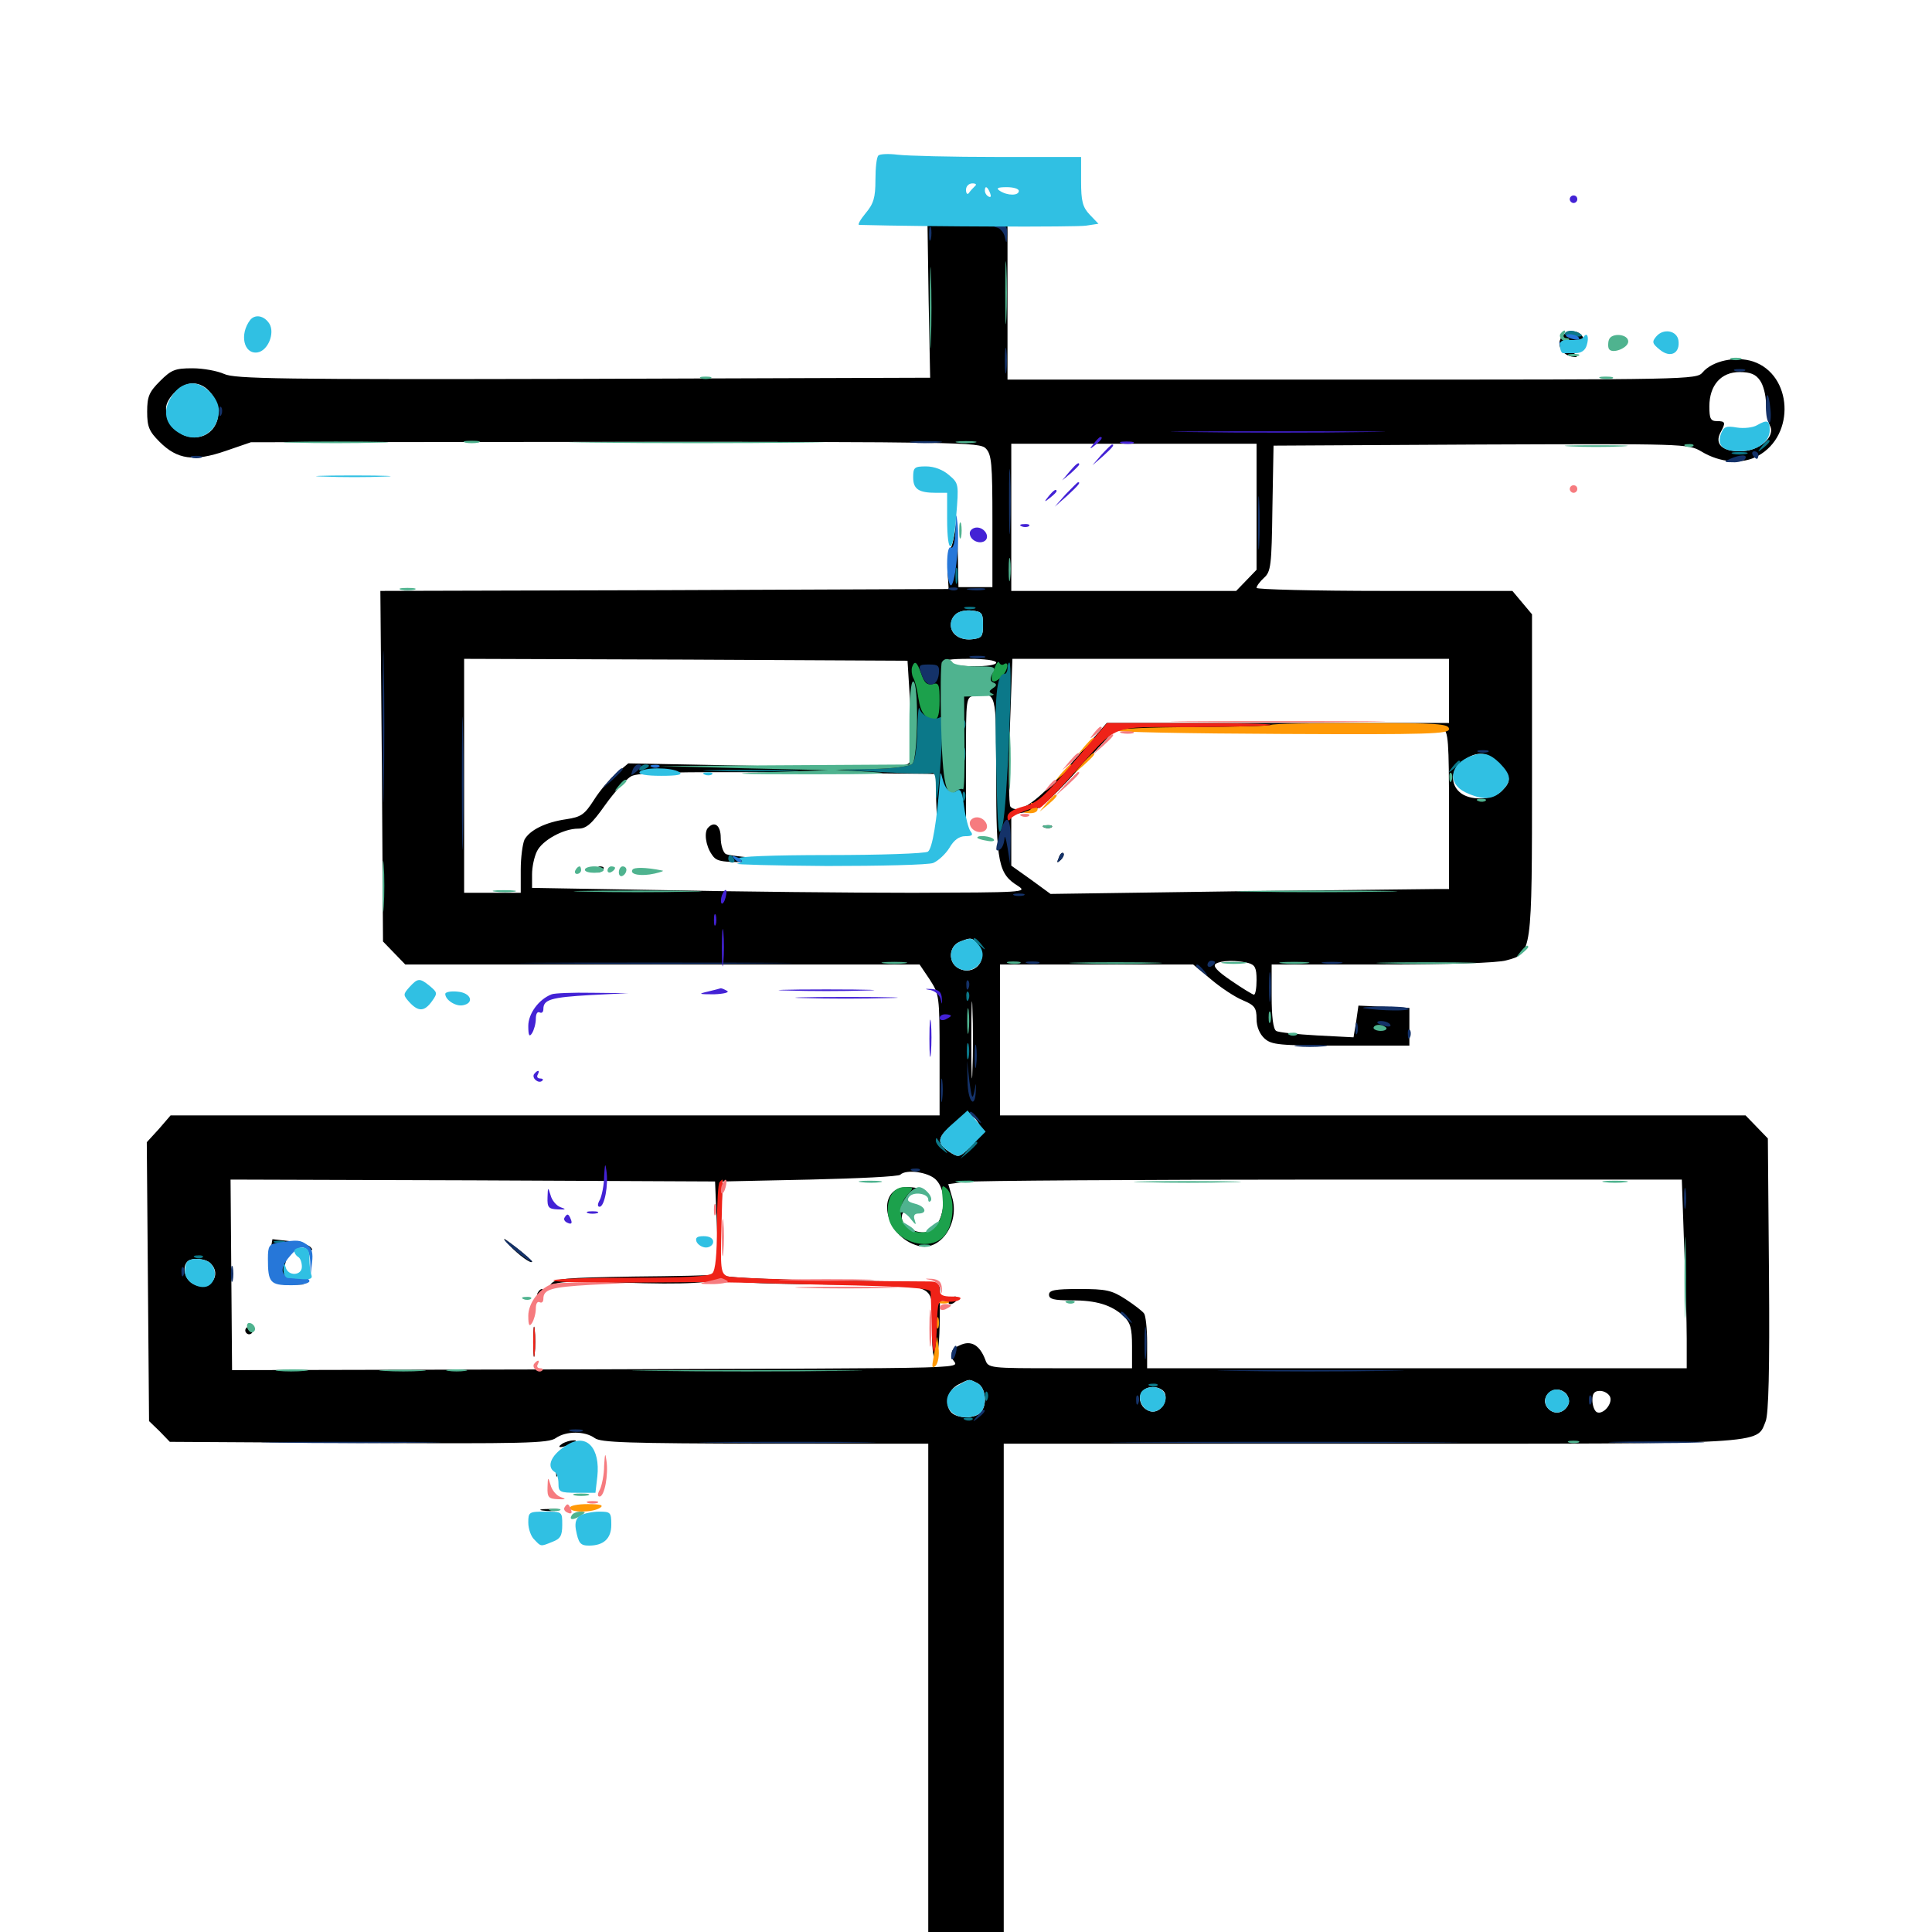 <svg xmlns="http://www.w3.org/2000/svg" viewBox="0 -1000 1000 1000">
	<path fill="#000000" d="M480.664 -844.141L481.445 -804.492L301.758 -803.906C145.117 -803.516 121.289 -803.906 116.016 -806.445C112.5 -808.008 105.273 -809.375 99.609 -809.375C90.625 -809.375 88.672 -808.594 82.812 -802.734C77.148 -797.07 76.172 -794.727 76.172 -786.914C76.172 -779.102 77.148 -776.758 82.617 -771.289C91.797 -762.109 100.391 -760.938 116.797 -766.602L129.883 -771.094L318.359 -771.289C495.312 -771.289 507.031 -771.094 510.156 -767.969C513.281 -764.844 513.672 -760.156 513.672 -730.273V-696.094H504.883H496.094L495.703 -717.188C495.508 -728.711 495.117 -733.789 494.727 -728.32C494.141 -723.047 492.969 -717.578 491.992 -716.211C490.82 -715.039 490.234 -709.57 490.43 -704.492L491.016 -695.117L343.945 -694.531L196.875 -694.141L197.656 -603.516L198.242 -512.695L203.906 -506.836L209.766 -500.781H342.969H475.977L481.25 -492.969C486.133 -485.352 486.328 -484.57 486.328 -453.906V-422.656H287.305H88.281L82.227 -415.625L75.977 -408.789L76.562 -336.523L77.148 -264.453L82.617 -259.18L87.891 -253.711L185.742 -253.125C270.703 -252.734 283.984 -252.93 287.695 -255.664C292.969 -259.375 302.734 -259.375 307.812 -255.664C310.938 -253.32 324.805 -252.93 396.094 -252.734H480.469V-122.852V7.031H500H519.531V-122.852V-252.734H709.18C917.188 -252.734 908.984 -252.344 913.867 -264.258C915.43 -267.969 916.016 -291.016 915.625 -340.039L915.039 -410.742L909.375 -416.602L903.516 -422.656H710.547H517.578V-461.719V-500.781H567.578H617.578L626.953 -492.969C632.031 -488.672 639.453 -483.789 643.359 -482.227C649.414 -479.688 650.391 -478.32 650.391 -472.656C650.391 -468.555 651.953 -464.844 654.492 -462.5C658.203 -459.18 661.914 -458.789 694.141 -458.789H729.492V-468.555V-478.32L716.406 -478.906L703.125 -479.492L701.953 -471.289L700.586 -463.086L681.641 -464.062C671.289 -464.648 661.719 -465.625 660.547 -466.406C658.984 -467.383 658.203 -473.828 658.203 -484.375V-500.781H715.43C748.828 -500.781 775.391 -501.562 779.688 -502.93C792.969 -506.445 792.969 -505.859 792.969 -599.219V-682.031L787.891 -688.086L782.812 -694.141H716.602C680.273 -694.141 650.391 -694.922 650.391 -695.703C650.391 -696.68 652.148 -699.023 654.297 -700.977C657.812 -704.102 658.203 -707.422 658.594 -736.914L659.18 -769.336L766.406 -769.922C871.289 -770.312 873.828 -770.312 880.469 -766.406C890.43 -760.352 901.953 -759.57 909.961 -764.062C929.492 -774.805 927.734 -806.055 907.422 -812.891C898.438 -815.82 886.328 -813.281 881.25 -807.227C878.125 -803.516 874.023 -803.516 699.805 -803.516H521.484V-843.555V-883.594H500.781H480.078ZM910.938 -803.125C912.695 -800.781 914.062 -795.312 914.062 -791.211C914.062 -787.109 915.039 -782.031 916.016 -779.883C919.336 -774.023 910.547 -766.406 900.781 -766.406C891.406 -766.406 887.5 -770.117 890.43 -775.977C893.359 -781.25 893.164 -782.031 888.672 -782.031C885.352 -782.031 884.766 -783.398 884.766 -789.648C884.766 -800.586 890.82 -807.422 900.391 -807.422C906.055 -807.422 908.789 -806.25 910.938 -803.125ZM109.18 -796.484C118.555 -784.57 109.18 -769.727 95.508 -774.609C90.625 -776.367 85.938 -783.203 85.938 -788.672C85.938 -793.945 93.945 -801.562 99.609 -801.562C103.32 -801.562 106.641 -799.805 109.18 -796.484ZM650.391 -737.695V-705.078L645.117 -699.609L639.844 -694.141H581.641H523.438V-732.227V-770.312H586.914H650.391ZM508.789 -676.562C508.789 -670.508 508.203 -669.727 503.32 -669.141C497.07 -668.359 492.188 -671.68 492.188 -676.367C492.188 -681.641 496.484 -684.57 502.93 -683.984C508.203 -683.398 508.789 -682.812 508.789 -676.562ZM471.289 -633.008C472.461 -614.453 472.266 -607.031 470.508 -605.078C468.555 -602.734 457.422 -602.539 396.68 -603.516L325.195 -604.883L318.945 -599.609C315.625 -596.875 310.352 -590.625 307.422 -585.938C302.539 -578.32 300.781 -577.148 293.164 -575.977C282.227 -574.414 274.219 -570.312 271.484 -565.43C270.508 -563.281 269.531 -556.25 269.531 -549.805V-537.891H254.883H240.234V-598.438V-658.984L355.078 -658.594L469.727 -658.008ZM515.625 -657.031C515.625 -654.492 494.141 -654.492 490.234 -657.031C488.281 -658.398 491.602 -658.984 501.562 -658.984C509.57 -658.984 515.625 -658.203 515.625 -657.031ZM750 -642.383V-625.781H661.328H572.852L554.492 -604.883C536.914 -584.961 527.344 -578.125 523.047 -582.422C522.07 -583.398 522.07 -600.977 522.656 -621.484L524.023 -658.984H637.109H750ZM515.625 -598.047C515.625 -553.125 516.797 -547.656 526.953 -541.406C532.031 -538.086 529.492 -538.086 472.656 -537.891C439.844 -537.891 382.031 -538.477 344.336 -539.258L275.391 -540.43V-547.461C275.391 -551.367 276.562 -556.641 277.93 -559.375C280.664 -565.039 291.602 -571.094 299.219 -571.094C303.516 -571.094 306.25 -573.438 313.281 -583.398C318.164 -590.234 324.219 -596.875 326.758 -598.242C330.664 -600.195 347.656 -600.586 408.008 -600.195L484.375 -599.414L484.57 -585.742C484.961 -573.828 485.156 -573.047 486.328 -579.883C487.109 -584.18 487.891 -586.523 488.086 -585.352C488.086 -583.984 491.016 -581.641 494.141 -579.883L500 -576.758V-608.008C500 -638.867 500 -639.258 504.492 -639.844C515.82 -641.602 515.625 -642.578 515.625 -598.047ZM746.875 -622.656C749.609 -621.68 750 -616.016 750 -580.664V-539.844H743.75C740.234 -539.844 693.75 -539.258 640.43 -538.672L543.75 -537.305L533.594 -544.727L523.438 -551.953V-565.234V-578.32L531.055 -579.688C537.695 -580.664 541.406 -583.594 557.812 -601.367L576.758 -621.875L657.031 -622.461C701.172 -622.656 738.867 -623.047 740.625 -623.438C742.383 -623.633 745.117 -623.242 746.875 -622.656ZM775.977 -604.688C782.227 -598.047 782.422 -595.703 777.344 -590.625C772.461 -585.742 760.547 -585.352 755.469 -590.039C750.977 -593.945 750.977 -600.781 755.469 -604.688C763.281 -611.523 769.336 -611.523 775.977 -604.688ZM506.641 -510.352C511.719 -502.93 504.102 -494.531 496.094 -498.828C490.625 -501.758 491.016 -510.156 496.68 -512.5C502.93 -515.039 503.32 -514.844 506.641 -510.352ZM646.094 -501.562C649.609 -500.586 650.391 -499.023 650.391 -492.773C650.391 -488.477 649.805 -485.156 649.023 -485.156C648.438 -485.156 642.969 -488.477 637.305 -492.383C630.078 -497.266 627.539 -500 629.297 -501.172C632.227 -502.93 639.844 -503.125 646.094 -501.562ZM503.32 -445.703C503.125 -436.719 502.734 -443.945 502.734 -461.719C502.734 -479.492 503.125 -486.719 503.32 -477.93C503.711 -468.945 503.711 -454.492 503.32 -445.703ZM507.812 -414.844C507.812 -413.086 505.273 -409.18 501.953 -406.055C496.484 -400.781 496.094 -400.781 491.211 -403.906C484.57 -408.398 484.961 -411.523 493.75 -418.359C500.391 -423.828 501.172 -424.023 504.492 -421.289C506.25 -419.531 507.812 -416.602 507.812 -414.844ZM484.375 -389.453C491.992 -381.836 487.695 -362.109 478.32 -362.109C472.266 -362.109 466.797 -365.82 466.797 -369.727C466.797 -372.461 467.773 -373.242 470.508 -372.461C472.461 -371.875 474.805 -372.461 475.391 -373.633C476.367 -375 474.805 -375.781 471.68 -375.781C467.188 -375.781 466.797 -376.172 468.945 -379.883C470.312 -382.617 472.266 -383.594 474.805 -383.008C476.758 -382.422 478.125 -382.812 477.344 -383.789C476.758 -384.766 473.242 -385.547 469.727 -385.547C452.539 -385.547 457.617 -359.57 475.586 -355.078C486.914 -352.344 496.875 -366.992 492.773 -380.469L490.82 -387.109L499.609 -388.281C504.297 -388.867 589.844 -389.453 689.453 -389.453H870.508L871.68 -355.859C872.461 -337.305 873.047 -315.234 873.047 -307.031V-291.797H733.398H593.75V-305.078C593.75 -312.305 592.969 -319.141 592.188 -320.117C591.406 -321.289 587.109 -324.609 582.617 -327.539C575.391 -332.227 572.461 -332.812 558.594 -332.812C546.094 -332.812 542.969 -332.227 542.969 -329.883C542.969 -327.539 545.508 -326.953 554.492 -326.953C567.578 -326.953 575.195 -324.609 581.641 -318.75C585.156 -315.234 585.938 -312.5 585.938 -303.125V-291.797H548.828C511.914 -291.797 511.523 -291.797 509.961 -296.289C507.031 -303.906 502.539 -306.445 496.875 -303.711C492.773 -301.953 491.992 -300.586 492.969 -296.875C494.336 -291.211 519.336 -291.992 295.898 -291.211L120.117 -290.82L119.727 -340.234L119.336 -389.453L244.727 -389.062L370.117 -388.477L371.094 -365.039L371.875 -341.602L373.047 -365.039L374.023 -388.477L419.336 -389.453C444.141 -390.039 465.234 -391.016 466.016 -391.992C468.945 -394.922 480.469 -393.359 484.375 -389.453ZM108.984 -346.094C115.234 -339.844 108.398 -331.445 100.195 -335.352C95.898 -337.305 93.945 -344.141 97.07 -347.07C99.219 -349.219 106.445 -348.633 108.984 -346.094ZM506.055 -283.984C510.352 -281.641 511.133 -272.461 507.422 -268.75C504.102 -265.43 495.117 -265.82 492.188 -269.141C488.672 -273.438 490.625 -280.664 496.094 -283.398C501.953 -286.328 501.367 -286.328 506.055 -283.984ZM602.93 -278.906C604.492 -274.609 600.977 -269.336 596.68 -269.336C594.727 -269.336 592.383 -270.703 591.211 -272.461C588.281 -277.148 591.016 -282.031 596.68 -282.031C599.609 -282.031 602.148 -280.664 602.93 -278.906ZM811.914 -273.438C810.156 -268.75 804.883 -267.383 801.562 -270.703C795.898 -276.367 804.297 -284.375 810.352 -278.906C811.719 -277.539 812.5 -275 811.914 -273.438ZM833.398 -276.953C834.766 -273.242 829.492 -267.383 826.367 -269.141C825.195 -269.922 824.219 -272.656 824.219 -275.391C824.219 -278.711 825.195 -280.078 828.125 -280.078C830.273 -280.078 832.617 -278.711 833.398 -276.953ZM366.602 -571.68C364.258 -569.531 365.234 -562.305 368.359 -557.812C371.094 -553.711 372.461 -553.516 398.047 -553.906L424.805 -554.297L401.367 -555.273C388.477 -555.859 376.758 -557.227 375.586 -558.008C374.219 -558.984 373.047 -562.695 373.047 -566.406C373.047 -572.656 369.922 -575.195 366.602 -571.68ZM308.594 -549.414C308.594 -550.586 309.57 -551.562 310.547 -551.562C311.719 -551.562 312.5 -551.172 312.5 -550.781C312.5 -550.195 311.719 -549.219 310.547 -548.633C309.57 -548.047 308.594 -548.438 308.594 -549.414ZM540.625 -571.68C539.062 -572.266 539.648 -572.852 541.797 -572.852C543.945 -573.047 545.117 -572.461 544.336 -571.875C543.75 -571.289 541.992 -571.094 540.625 -571.68ZM548.047 -556.055C546.875 -553.32 547.07 -553.125 549.023 -554.883C550.391 -556.25 550.977 -557.812 550.391 -558.398C549.805 -558.984 548.633 -558.008 548.047 -556.055ZM263.672 -355.469C268.164 -350.586 275.391 -345.312 275.391 -347.07C275.391 -347.461 271.68 -350.781 267.188 -354.297C259.766 -359.961 259.375 -360.156 263.672 -355.469ZM139.648 -350.781C137.891 -339.453 140.82 -334.766 150 -334.961L157.227 -335.156L151.758 -337.305C147.07 -339.258 146.484 -340.43 147.266 -344.531C148.047 -347.266 148.828 -350.391 149.023 -351.758C150 -355.859 151.562 -356.445 157.422 -354.297C161.719 -352.539 162.5 -352.539 160.742 -354.492C159.57 -355.664 154.688 -357.227 149.805 -357.617L141.016 -358.594ZM327.93 -339.258C292.383 -338.672 287.109 -338.281 284.961 -335.156C282.422 -332.227 282.617 -332.031 285.742 -334.57C288.477 -336.719 295.508 -337.109 321.875 -336.133C354.883 -334.961 371.094 -335.938 371.094 -338.867C371.094 -339.844 370.508 -340.43 369.727 -340.234C368.75 -339.844 350 -339.453 327.93 -339.258ZM374.609 -338.477C376.562 -336.328 387.695 -335.547 428.516 -335.156C488.086 -334.57 482.422 -337.109 482.422 -310.352C482.422 -290.625 485.938 -293.164 486.328 -313.281C486.523 -321.289 486.523 -329.883 486.523 -332.227C486.328 -336.523 486.133 -336.523 433.203 -337.109C403.906 -337.5 378.125 -338.672 375.977 -339.453C372.656 -341.016 372.461 -340.82 374.609 -338.477ZM278.32 -330.859C277.734 -329.883 278.125 -328.906 279.102 -328.906C280.273 -328.906 281.25 -329.883 281.25 -330.859C281.25 -332.031 280.859 -332.812 280.469 -332.812C279.883 -332.812 278.906 -332.031 278.32 -330.859ZM491.211 -326.953C490.625 -325.977 490.82 -325 491.992 -325C492.969 -325 494.531 -325.977 495.117 -326.953C495.703 -328.125 495.508 -328.906 494.336 -328.906C493.359 -328.906 491.797 -328.125 491.211 -326.953ZM275.977 -305.469C275.977 -298.438 276.367 -295.703 276.758 -299.219C277.148 -302.539 277.148 -308.398 276.758 -311.914C276.367 -315.234 275.977 -312.5 275.977 -305.469ZM126.953 -311.328C126.953 -310.352 127.93 -309.375 128.906 -309.375C130.078 -309.375 130.859 -310.352 130.859 -311.328C130.859 -312.5 130.078 -313.281 128.906 -313.281C127.93 -313.281 126.953 -312.5 126.953 -311.328ZM808.594 -825.977C805.273 -822.07 808.008 -816.602 813.477 -815.43C816.797 -814.844 816.992 -815.039 813.867 -818.164C809.961 -821.875 809.57 -823.828 813.086 -821.68C817.969 -818.75 820.508 -819.336 819.922 -823.633C819.141 -828.906 812.109 -830.273 808.594 -825.977ZM211.523 -488.086C210.938 -486.328 210.938 -484.375 211.719 -483.789C212.305 -483.008 212.891 -483.984 212.891 -485.742C212.891 -487.305 214.453 -489.258 216.406 -489.648C219.531 -490.43 219.531 -490.625 216.211 -490.82C214.258 -490.82 212.305 -489.648 211.523 -488.086ZM221.875 -486.523C222.461 -484.57 223.633 -483.594 224.219 -484.18C224.805 -484.766 224.219 -486.328 222.852 -487.695C220.898 -489.453 220.703 -489.258 221.875 -486.523ZM291.016 -252.734C287.5 -250.391 290.625 -250.391 295.898 -252.734C298.438 -253.906 298.828 -254.492 296.875 -254.492C295.312 -254.492 292.578 -253.711 291.016 -252.734ZM287.695 -241.016C287.695 -236.133 288.086 -234.18 288.477 -236.719C288.867 -239.062 288.867 -242.969 288.477 -245.508C288.086 -247.852 287.695 -245.898 287.695 -241.016ZM280.859 -218.164C278.32 -218.555 279.883 -218.945 284.18 -218.945C288.477 -219.141 290.43 -218.75 288.672 -218.164C286.719 -217.773 283.203 -217.773 280.859 -218.164ZM489.453 20.703C487.109 25.391 487.109 26.562 489.258 26.562C492.383 26.562 491.016 33.203 487.109 36.523C485.547 37.695 484.375 40.039 484.375 41.406C484.375 45.312 489.648 44.727 491.016 40.82C492.188 37.891 492.578 37.891 494.727 41.016C496.484 43.555 499.414 44.336 504.883 43.75C514.258 42.969 513.477 39.648 503.906 39.453C495.898 39.258 493.75 33.984 499.023 27.539C501.758 24.219 502.148 24.219 501.172 26.953C500.586 28.906 500.977 30.469 501.953 30.469C503.125 30.469 503.906 29.102 503.906 27.539C503.906 25.781 505.664 24.609 508.789 24.609C516.016 24.609 514.648 20.703 507.422 20.508C503.906 20.312 500.391 20.312 499.609 20.508C498.633 20.508 498.047 19.922 498.047 18.945C498.047 17.969 496.68 16.797 495.117 16.211C493.359 15.43 491.406 17.188 489.453 20.703ZM417.773 24.805C410.547 32.031 417.969 46.094 428.711 46.094C433.789 46.094 441.406 37.695 441.406 32.227C441.406 22.07 425.586 16.992 417.773 24.805ZM429.688 28.32C429.688 30.273 428.32 33.008 426.758 34.375C424.219 36.328 423.828 36.133 423.828 32.031C423.828 29.297 424.414 26.562 425.195 25.977C427.539 23.438 429.688 24.609 429.688 28.32ZM498.047 34.375C498.047 36.914 505.859 36.914 509.766 34.375C511.914 33.008 510.742 32.422 505.469 32.422C501.367 32.422 498.047 33.203 498.047 34.375Z"/>
	<path fill="#ff9906" d="M657.812 -624.805C658.398 -625.391 679.297 -625.781 704.492 -625.781C744.336 -625.781 750 -625.391 750 -622.656C750 -620.117 740.43 -619.727 663.086 -620.117C615.234 -620.312 576.562 -621.094 577.148 -621.875C577.734 -622.852 595.898 -623.633 617.578 -623.633C639.258 -623.828 657.422 -624.219 657.812 -624.805ZM561.328 -613.672L557.617 -609.18L562.109 -612.891C564.453 -615.039 566.406 -616.992 566.406 -617.383C566.406 -618.945 564.844 -617.773 561.328 -613.672ZM560.352 -604.883L555.664 -599.414L561.133 -604.102C566.016 -608.594 567.383 -610.156 565.82 -610.156C565.43 -610.156 563.086 -607.812 560.352 -604.883ZM549.609 -600L545.898 -595.508L550.391 -599.219C554.492 -602.734 555.664 -604.297 554.102 -604.297C553.711 -604.297 551.758 -602.344 549.609 -600ZM541.797 -584.375L538.086 -579.883L542.578 -583.594C546.68 -587.109 547.852 -588.672 546.289 -588.672C545.898 -588.672 543.945 -586.719 541.797 -584.375ZM533.984 -583.203C534.57 -582.031 533.594 -580.664 531.836 -580.273C529.102 -579.492 529.297 -579.297 532.812 -579.102C537.305 -578.906 538.672 -581.641 534.766 -583.984C533.594 -584.766 533.203 -584.57 533.984 -583.203ZM485.938 -325.586C484.57 -326.172 485.547 -326.562 488.281 -326.562C491.016 -326.562 491.992 -326.172 490.82 -325.586C489.453 -325.195 487.109 -325.195 485.938 -325.586ZM484.766 -315.234C484.766 -312.5 485.156 -311.523 485.742 -312.891C486.133 -314.062 486.133 -316.406 485.742 -317.773C485.156 -318.945 484.766 -317.969 484.766 -315.234ZM484.766 -307.227C484.57 -305.469 483.789 -300.977 483.203 -297.461C482.227 -292.383 482.422 -291.406 484.18 -292.969C485.547 -294.336 486.328 -298.438 485.742 -302.734C485.352 -307.031 484.961 -308.984 484.766 -307.227ZM294.922 -219.531C294.922 -216.992 306.641 -216.992 310.547 -219.531C312.695 -220.898 310.938 -221.484 304.297 -221.484C299.023 -221.484 294.922 -220.703 294.922 -219.531Z"/>
	<path fill="#ef2218" d="M555.469 -605.273C540.625 -587.695 536.914 -584.375 529.883 -582.617C524.219 -581.055 521.484 -579.297 521.484 -577.148C521.484 -575.195 522.07 -574.805 523.047 -576.172C524.609 -578.516 536.328 -583.008 537.695 -581.641C538.281 -581.055 545.508 -588.281 553.906 -597.656C579.883 -626.562 572.461 -623.438 617.578 -623.633C639.258 -623.828 657.422 -624.219 657.812 -624.805C658.398 -625.391 639.453 -625.781 616.016 -625.781H573.047ZM372.461 -388.086C371.68 -387.5 371.094 -377.148 371.094 -365.039C371.094 -350.781 370.312 -342.578 368.75 -341.016C366.992 -339.258 355.078 -338.672 326.953 -338.672C305.078 -338.672 286.914 -338.086 286.523 -337.305C285.938 -336.328 304.102 -335.938 326.758 -336.133C377.734 -336.523 366.406 -336.523 428.711 -334.961C468.75 -334.18 481.445 -333.203 481.641 -331.445C481.836 -330.078 482.031 -322.07 482.227 -313.867C482.422 -295.898 484.375 -295.898 484.961 -314.062C485.352 -326.367 485.547 -327.148 489.648 -326.367C491.992 -325.977 495.117 -326.367 496.484 -327.148C498.047 -328.32 496.875 -328.906 492.773 -328.906C487.695 -328.906 486.328 -329.688 486.328 -332.812C486.328 -335.742 484.961 -336.719 481.055 -336.719C428.125 -336.914 379.102 -338.281 376.367 -339.453C373.047 -341.016 372.852 -343.359 373.438 -365.234C373.828 -378.516 374.023 -389.453 374.023 -389.453C373.828 -389.453 373.047 -388.867 372.461 -388.086ZM275.977 -305.469C275.977 -298.438 276.367 -295.703 276.758 -299.219C277.148 -302.539 277.148 -308.398 276.758 -311.914C276.367 -315.234 275.977 -312.5 275.977 -305.469Z"/>
	<path fill="#1ca14c" d="M514.258 -653.125C511.914 -646.875 513.867 -645.312 518.75 -650C521.68 -653.125 522.461 -658.008 519.727 -656.25C518.75 -655.469 517.578 -656.055 517.188 -657.031C516.797 -658.203 515.625 -656.445 514.258 -653.125ZM472.07 -654.688C471.68 -653.32 471.875 -650.781 472.656 -649.219C473.633 -647.656 474.805 -642.773 475.391 -638.477C476.562 -630.859 479.102 -627.734 483.984 -627.734C485.547 -627.734 486.328 -630.859 486.328 -637.305C486.328 -645.703 485.938 -646.875 482.617 -645.898C479.883 -645.312 478.516 -646.484 476.953 -650.977C474.609 -657.617 473.438 -658.398 472.07 -654.688ZM487.891 -379.688C488.867 -369.336 484.375 -362.109 476.758 -362.109C466.797 -362.109 462.695 -373.828 469.727 -381.641C473.242 -385.352 473.047 -385.547 467.969 -385.547C461.719 -385.547 458.203 -378.32 459.961 -369.531C462.891 -356.641 482.812 -351.172 489.648 -361.523C493.945 -367.773 494.141 -380.469 490.234 -384.57C487.5 -387.109 487.305 -386.523 487.891 -379.688ZM422.656 22.07C423.242 22.656 421.484 25.195 418.75 27.539C414.062 32.031 413.867 32.422 416.992 38.281C418.75 41.602 420.898 43.75 421.875 43.164C422.852 42.578 424.023 42.969 424.805 44.141C425.391 45.117 427.539 46.094 429.492 46.094C433.398 46.094 440.039 39.648 438.086 37.695C437.5 36.914 437.891 36.328 439.062 36.328C442.773 36.328 441.797 28.711 437.695 25.391C434.57 22.461 419.922 19.531 422.656 22.07ZM430.078 29.492C430.664 32.031 430.469 33.789 429.492 33.398C428.711 32.812 427.734 33.594 427.148 34.766C426.562 36.719 425.586 36.719 423.828 35.156C422.07 33.398 422.07 31.836 423.633 28.711C426.562 23.242 429.102 23.438 430.078 29.492Z"/>
	<path fill="#143269" d="M480.859 -878.711C480.859 -875.586 481.25 -874.414 481.836 -876.367C482.227 -878.125 482.227 -880.859 481.836 -882.227C481.25 -883.398 480.859 -882.031 480.859 -878.711ZM516.016 -882.227C517.773 -881.836 519.727 -879.492 520.117 -877.148C520.898 -873.633 521.094 -873.828 521.289 -878.32C521.484 -882.617 520.703 -883.594 517.188 -883.398C514.062 -883.203 513.672 -882.812 516.016 -882.227ZM520.117 -813.281C520.117 -807.422 520.508 -804.883 520.898 -808.008C521.289 -810.938 521.289 -815.625 520.898 -818.75C520.508 -821.68 520.117 -819.141 520.117 -813.281ZM898.047 -808.008C896.68 -808.594 897.656 -808.984 900.391 -808.984C903.125 -808.984 904.102 -808.594 902.93 -808.008C901.562 -807.617 899.219 -807.617 898.047 -808.008ZM914.062 -789.062C914.062 -785.352 914.648 -781.836 915.625 -781.25C916.406 -780.859 916.797 -783.789 916.406 -788.086C915.43 -797.461 914.062 -798.047 914.062 -789.062ZM113.477 -786.719C113.477 -784.57 114.062 -783.984 114.648 -785.547C115.234 -786.914 115.039 -788.672 114.453 -789.258C113.867 -790.039 113.281 -788.867 113.477 -786.719ZM472.07 -770.898C468.75 -771.289 472.07 -771.68 479.492 -771.68C487.109 -771.68 489.844 -771.289 485.742 -770.898C481.836 -770.508 475.586 -770.508 472.07 -770.898ZM522.266 -740.039C522.266 -725 522.656 -719.141 522.852 -726.953C523.242 -734.766 523.242 -747.07 522.852 -754.297C522.461 -761.523 522.266 -755.078 522.266 -740.039ZM907.227 -764.453C907.812 -763.477 908.789 -762.5 909.375 -762.5C909.766 -762.5 910.156 -763.477 910.156 -764.453C910.156 -765.625 909.18 -766.406 908.008 -766.406C907.031 -766.406 906.641 -765.625 907.227 -764.453ZM99.219 -763.086C97.852 -763.672 98.828 -764.062 101.562 -764.062C104.297 -764.062 105.273 -763.672 104.102 -763.086C102.734 -762.695 100.391 -762.695 99.219 -763.086ZM895.508 -762.5C891.992 -760.938 892.188 -760.742 896.875 -760.742C899.805 -760.547 902.734 -761.523 903.32 -762.5C904.688 -764.844 900.977 -764.844 895.508 -762.5ZM651.172 -729.297C651.172 -716.992 651.367 -711.914 651.758 -718.164C652.148 -724.219 652.148 -734.375 651.758 -740.625C651.367 -746.68 651.172 -741.602 651.172 -729.297ZM491.797 -694.727C490.234 -695.312 490.82 -695.898 492.969 -695.898C495.117 -696.094 496.289 -695.508 495.508 -694.922C494.922 -694.336 493.164 -694.141 491.797 -694.727ZM501.562 -694.727C499.023 -695.117 500.586 -695.508 504.883 -695.508C509.18 -695.703 511.133 -695.312 509.375 -694.727C507.422 -694.336 503.906 -694.336 501.562 -694.727ZM198.047 -623.828C198.047 -588.867 198.438 -574.609 198.633 -592.188C199.023 -609.57 199.023 -638.086 198.633 -655.664C198.438 -673.047 198.047 -658.789 198.047 -623.828ZM502.539 -659.57C500.586 -660.156 502.148 -660.547 505.859 -660.547C509.57 -660.547 511.133 -660.156 509.375 -659.57C507.422 -659.18 504.297 -659.18 502.539 -659.57ZM477.148 -650.586C479.492 -643.75 485.156 -644.141 485.938 -651.172C486.328 -655.469 485.742 -656.055 480.859 -656.055C475.391 -656.055 475.195 -655.664 477.148 -650.586ZM239.062 -594.531C239.062 -563.867 239.453 -551.367 239.648 -566.797C240.039 -582.031 240.039 -607.031 239.648 -622.461C239.453 -637.695 239.062 -625.195 239.062 -594.531ZM765.234 -610.742C763.867 -611.328 764.844 -611.719 767.578 -611.719C770.312 -611.719 771.289 -611.328 770.117 -610.742C768.75 -610.352 766.406 -610.352 765.234 -610.742ZM327.344 -601.172C326.367 -598.438 326.562 -598.242 329.102 -600.391C332.422 -603.125 332.812 -604.297 330.273 -604.297C329.297 -604.297 327.93 -602.93 327.344 -601.172ZM316.211 -597.07L311.523 -591.602L316.992 -596.289C319.922 -599.023 322.266 -601.367 322.266 -601.758C322.266 -603.32 320.703 -601.953 316.211 -597.07ZM517.773 -569.336C515.039 -560.156 515.039 -558.789 517.578 -560.352C518.75 -560.938 519.727 -563.477 519.922 -565.82C519.922 -568.164 520.703 -566.211 521.484 -561.328L522.852 -552.539L523.047 -563.672C523.438 -576.953 520.898 -579.688 517.773 -569.336ZM548.047 -556.055C546.875 -553.32 547.07 -553.125 549.023 -554.883C550.391 -556.25 550.977 -557.812 550.391 -558.398C549.805 -558.984 548.633 -558.008 548.047 -556.055ZM525 -536.523C523.633 -537.109 524.609 -537.5 527.344 -537.5C530.078 -537.5 531.055 -537.109 529.883 -536.523C528.516 -536.133 526.172 -536.133 525 -536.523ZM281.836 -501.367C249.805 -501.562 275.586 -501.758 338.867 -501.758C402.344 -501.758 428.516 -501.562 397.07 -501.367C365.82 -500.977 313.867 -500.977 281.836 -501.367ZM531.836 -501.367C529.883 -501.953 531.055 -502.344 534.18 -502.344C537.5 -502.344 538.867 -501.953 537.695 -501.367C536.328 -500.977 533.594 -500.977 531.836 -501.367ZM625 -500.586C625 -501.758 625.977 -502.734 626.953 -502.734C628.125 -502.734 628.906 -502.344 628.906 -501.953C628.906 -501.367 628.125 -500.391 626.953 -499.805C625.977 -499.219 625 -499.609 625 -500.586ZM685.156 -501.367C682.617 -501.758 684.57 -502.148 689.453 -502.148C694.336 -502.148 696.289 -501.758 693.945 -501.367C691.406 -500.977 687.5 -500.977 685.156 -501.367ZM619.141 -500C619.141 -499.609 620.703 -498.047 622.656 -496.68C625.586 -494.141 625.781 -494.336 623.242 -497.461C620.703 -500.586 619.141 -501.562 619.141 -500ZM656.836 -489.062C656.836 -482.031 657.227 -479.297 657.617 -482.812C658.008 -486.133 658.008 -491.992 657.617 -495.508C657.227 -498.828 656.836 -496.094 656.836 -489.062ZM500.195 -489.844C500.195 -487.695 500.781 -487.109 501.367 -488.672C501.953 -490.039 501.758 -491.797 501.172 -492.383C500.586 -493.164 500 -491.992 500.195 -489.844ZM706.055 -478.125C703.906 -478.516 708.008 -478.906 715.234 -479.102C722.461 -479.102 728.711 -478.711 729.102 -477.93C730.078 -476.562 715.039 -476.758 706.055 -478.125ZM701.562 -467.578C701.562 -464.844 701.953 -463.867 702.539 -465.234C702.93 -466.406 702.93 -468.75 702.539 -470.117C701.953 -471.289 701.562 -470.312 701.562 -467.578ZM712.891 -470.703C712.891 -472.266 718.555 -471.484 719.531 -469.727C720.312 -468.75 718.945 -468.359 716.797 -468.945C714.648 -469.531 712.891 -470.312 712.891 -470.703ZM728.711 -464.453C728.711 -462.305 729.297 -461.719 729.883 -463.281C730.469 -464.648 730.273 -466.406 729.688 -466.992C729.102 -467.773 728.516 -466.602 728.711 -464.453ZM504.492 -452.93C504.492 -447.656 504.883 -445.508 505.273 -448.633C505.664 -451.562 505.664 -455.859 505.273 -458.398C504.883 -460.742 504.492 -458.398 504.492 -452.93ZM671.289 -458.398C667.969 -458.789 671.289 -459.18 678.711 -459.18C686.328 -459.18 689.062 -458.789 684.961 -458.398C681.055 -458.008 674.805 -458.008 671.289 -458.398ZM500.781 -440.234C500.977 -429.688 504.688 -425.586 505.078 -435.352C505.273 -440.039 505.273 -440.039 504.297 -434.961C503.32 -430.469 502.93 -431.641 501.758 -440.234L500.586 -450.977ZM486.914 -435.352C486.914 -430.078 487.305 -427.93 487.695 -431.055C488.086 -433.984 488.086 -438.281 487.695 -440.82C487.305 -443.164 486.914 -440.82 486.914 -435.352ZM501.953 -423.828C501.953 -423.438 503.516 -421.875 505.469 -420.508C508.398 -417.969 508.594 -418.164 506.055 -421.289C503.516 -424.414 501.953 -425.391 501.953 -423.828ZM472.266 -393.945C470.703 -394.531 471.289 -395.117 473.438 -395.117C475.586 -395.312 476.758 -394.727 475.977 -394.141C475.391 -393.555 473.633 -393.359 472.266 -393.945ZM871.68 -379.688C871.68 -374.805 872.07 -372.852 872.461 -375.391C872.852 -377.734 872.852 -381.641 872.461 -384.18C872.07 -386.523 871.68 -384.57 871.68 -379.688ZM261.523 -357.617C264.453 -353.906 275.391 -345.703 275.391 -347.07C275.391 -347.461 271.68 -350.781 267.188 -354.297C262.5 -358.008 259.961 -359.375 261.523 -357.617ZM119.531 -340.625C119.531 -336.914 119.922 -335.352 120.508 -337.305C120.898 -339.062 120.898 -342.188 120.508 -344.141C119.922 -345.898 119.531 -344.336 119.531 -340.625ZM93.945 -341.406C93.945 -339.258 94.531 -338.672 95.117 -340.234C95.703 -341.602 95.508 -343.359 94.922 -343.945C94.336 -344.727 93.75 -343.555 93.945 -341.406ZM580.078 -320.312C580.078 -319.922 581.641 -318.359 583.594 -316.992C586.523 -314.453 586.719 -314.648 584.18 -317.773C581.641 -320.898 580.078 -321.875 580.078 -320.312ZM592.383 -304.492C592.383 -297.07 592.773 -294.141 593.164 -298.242C593.555 -302.148 593.555 -308.398 593.164 -311.914C592.773 -315.234 592.383 -312.109 592.383 -304.492ZM492.773 -300.586C492.188 -298.828 492.188 -297.07 492.578 -296.484C493.164 -295.898 494.141 -297.266 494.727 -299.609C495.898 -304.102 494.531 -304.883 492.773 -300.586ZM639.062 -290.43C617.969 -290.625 635.742 -290.82 678.711 -290.82C721.68 -290.82 739.062 -290.625 717.188 -290.43C695.312 -290.039 660.156 -290.039 639.062 -290.43ZM588.086 -275C588.086 -272.852 588.672 -272.266 589.258 -273.828C589.844 -275.195 589.648 -276.953 589.062 -277.539C588.477 -278.32 587.891 -277.148 588.086 -275ZM822.461 -275C822.461 -272.852 823.047 -272.266 823.633 -273.828C824.219 -275.195 824.023 -276.953 823.438 -277.539C822.852 -278.32 822.266 -277.148 822.461 -275ZM505.664 -266.992C503.125 -263.867 503.32 -263.672 506.445 -266.211C509.57 -268.75 510.547 -270.312 508.984 -270.312C508.594 -270.312 507.031 -268.75 505.664 -266.992ZM295.508 -259.18C293.555 -259.766 294.727 -260.156 297.852 -260.156C301.172 -260.156 302.539 -259.766 301.367 -259.18C300 -258.789 297.266 -258.789 295.508 -259.18ZM144.141 -253.32C123.438 -253.516 140.234 -253.711 181.641 -253.711C223.047 -253.711 239.844 -253.516 219.336 -253.32C198.633 -252.93 164.648 -252.93 144.141 -253.32ZM370.703 -253.32C350 -253.516 366.406 -253.711 407.227 -253.711C448.047 -253.711 465.039 -253.516 444.922 -253.32C424.805 -252.93 391.406 -252.93 370.703 -253.32ZM592.383 -253.32C551.758 -253.516 584.57 -253.711 665.039 -253.711C745.703 -253.711 778.906 -253.516 738.867 -253.32C699.023 -252.93 633.008 -252.93 592.383 -253.32ZM837.5 -253.32C826.367 -253.516 835.352 -253.906 857.422 -253.906C879.492 -253.906 888.477 -253.516 877.539 -253.32C866.406 -252.93 848.438 -252.93 837.5 -253.32ZM491.406 23.633C490.82 25.195 491.211 26.562 492.188 26.562C493.359 26.562 494.141 25.195 494.141 23.633C494.141 22.07 493.75 20.703 493.359 20.703C492.969 20.703 492.188 22.07 491.406 23.633ZM491.211 38.281C490.625 39.453 491.406 39.648 492.969 39.062C496.484 37.695 497.07 36.328 494.336 36.328C493.164 36.328 491.797 37.109 491.211 38.281Z"/>
	<path fill="#f67b7f" d="M812.5 -746.875C812.5 -745.898 813.477 -744.922 814.453 -744.922C815.625 -744.922 816.406 -745.898 816.406 -746.875C816.406 -748.047 815.625 -748.828 814.453 -748.828C813.477 -748.828 812.5 -748.047 812.5 -746.875ZM616.797 -626.367C591.797 -626.562 611.719 -626.758 661.133 -626.758C710.547 -626.758 731.055 -626.562 706.641 -626.367C682.227 -625.977 641.797 -625.977 616.797 -626.367ZM566.211 -620.508C563.672 -617.383 563.867 -617.188 566.992 -619.727C570.117 -622.266 571.094 -623.828 569.531 -623.828C569.141 -623.828 567.578 -622.266 566.211 -620.508ZM580.664 -620.508C578.711 -621.094 579.883 -621.484 583.008 -621.484C586.328 -621.484 587.695 -621.094 586.523 -620.508C585.156 -620.117 582.422 -620.117 580.664 -620.508ZM570.117 -614.648L565.43 -609.18L570.898 -613.867C575.781 -618.359 577.148 -619.922 575.586 -619.922C575.195 -619.922 572.852 -617.578 570.117 -614.648ZM553.516 -605.859L549.805 -601.367L554.297 -605.078C556.641 -607.227 558.594 -609.18 558.594 -609.57C558.594 -611.133 557.031 -609.961 553.516 -605.859ZM551.562 -594.141L545.898 -587.695L552.344 -593.359C558.203 -598.828 559.57 -600.391 558.008 -600.391C557.617 -600.391 554.883 -597.461 551.562 -594.141ZM542.773 -593.164C540.234 -590.039 540.43 -589.844 543.555 -592.383C545.312 -593.75 546.875 -595.312 546.875 -595.703C546.875 -597.266 545.312 -596.289 542.773 -593.164ZM528.906 -577.539C527.344 -578.125 527.93 -578.711 530.078 -578.711C532.227 -578.906 533.398 -578.32 532.617 -577.734C532.031 -577.148 530.273 -576.953 528.906 -577.539ZM501.953 -574.023C501.953 -570.508 506.641 -568.164 509.57 -569.922C512.695 -571.875 509.766 -576.953 505.664 -576.953C503.711 -576.953 501.953 -575.586 501.953 -574.023ZM373.633 -386.523C373.047 -384.766 373.047 -383.008 373.438 -382.422C374.023 -381.836 375 -383.203 375.586 -385.547C376.758 -390.039 375.391 -390.82 373.633 -386.523ZM369.531 -373.828C369.531 -371.094 369.922 -370.117 370.508 -371.484C370.898 -372.656 370.898 -375 370.508 -376.367C369.922 -377.539 369.531 -376.562 369.531 -373.828ZM373.633 -359.18C373.633 -350.586 374.023 -347.266 374.414 -351.953C374.805 -356.445 374.805 -363.477 374.414 -367.578C374.023 -371.484 373.633 -367.773 373.633 -359.18ZM366.211 -336.719C369.531 -337.5 372.461 -338.281 373.047 -338.477C373.633 -338.477 375 -337.891 376.367 -337.109C377.734 -336.328 374.609 -335.547 369.531 -335.352C361.719 -335.352 361.133 -335.547 366.211 -336.719ZM407.812 -337.305C396.68 -337.5 405.664 -337.891 427.734 -337.891C449.805 -337.891 458.789 -337.5 447.852 -337.305C436.719 -336.914 418.75 -336.914 407.812 -337.305ZM481.836 -337.5C484.18 -336.914 486.523 -334.766 486.914 -332.617C487.695 -329.688 487.695 -329.883 487.5 -333.203C487.305 -336.523 485.938 -337.695 482.422 -338.086C478.32 -338.281 478.32 -338.086 481.836 -337.5ZM285.547 -335.352C278.906 -332.812 273.438 -325.391 273.438 -318.945C273.438 -313.867 274.023 -313.086 275.391 -315.234C276.367 -316.797 277.344 -320.117 277.344 -322.656C277.344 -325.195 278.125 -326.562 279.297 -325.977C280.469 -325.391 281.25 -326.172 281.25 -327.734C281.25 -332.617 285.156 -333.789 305.664 -334.961L325.195 -335.938L306.641 -336.133C296.484 -336.328 286.914 -335.938 285.547 -335.352ZM416.406 -333.398C404.883 -333.594 414.844 -333.984 438.477 -333.984C462.109 -333.984 471.484 -333.594 459.375 -333.398C447.266 -333.008 427.93 -333.008 416.406 -333.398ZM481.055 -312.305C481.055 -303.711 481.445 -300.391 481.836 -305.078C482.227 -309.57 482.227 -316.602 481.836 -320.703C481.445 -324.609 481.055 -320.898 481.055 -312.305ZM486.328 -323.047C486.328 -324.219 487.695 -325 489.258 -325C490.82 -325 492.188 -324.609 492.188 -324.219C492.188 -323.828 490.82 -323.047 489.258 -322.266C487.695 -321.68 486.328 -322.07 486.328 -323.047ZM276.367 -293.945C275.195 -291.797 278.906 -288.867 280.664 -290.625C281.445 -291.211 280.859 -291.797 279.492 -291.797C278.125 -291.797 277.734 -292.773 278.32 -293.75C278.906 -294.922 279.102 -295.703 278.516 -295.703C277.93 -295.703 277.148 -294.922 276.367 -293.945ZM312.695 -241.406C312.695 -236.719 311.523 -231.25 310.547 -229.102C309.18 -226.758 309.18 -225.391 310.352 -225.391C312.891 -225.391 315.039 -236.719 313.867 -244.141C313.281 -248.438 313.086 -247.656 312.695 -241.406ZM283.398 -230.273C283.203 -225 283.984 -224.219 288.672 -224.023C292.969 -223.828 293.359 -224.023 290.039 -225.195C287.891 -225.977 285.547 -228.906 284.961 -231.445C283.594 -235.742 283.594 -235.742 283.398 -230.273ZM304.297 -222.07C302.93 -222.656 303.906 -223.047 306.641 -223.047C309.375 -223.047 310.352 -222.656 309.18 -222.07C307.812 -221.68 305.469 -221.68 304.297 -222.07ZM292.188 -219.727C291.602 -218.75 292.383 -217.578 293.945 -216.992C295.703 -216.211 296.289 -216.797 295.508 -218.75C294.336 -221.875 293.555 -222.07 292.188 -219.727Z"/>
	<path fill="#0b7889" d="M809.961 -827.539C809.375 -826.562 811.523 -825.977 814.844 -825.781C818.75 -825.586 819.727 -826.172 817.969 -827.148C814.844 -829.297 811.133 -829.297 809.961 -827.539ZM911.914 -768.945C909.375 -765.82 909.57 -765.625 912.695 -768.164C915.82 -770.703 916.797 -772.266 915.234 -772.266C914.844 -772.266 913.281 -770.703 911.914 -768.945ZM897.07 -765.039C895.117 -765.625 896.68 -766.016 900.391 -766.016C904.102 -766.016 905.664 -765.625 903.906 -765.039C901.953 -764.648 898.828 -764.648 897.07 -765.039ZM494.531 -701.953C494.531 -698.242 494.922 -696.68 495.508 -698.633C495.898 -700.391 495.898 -703.516 495.508 -705.469C494.922 -707.227 494.531 -705.664 494.531 -701.953ZM499.609 -684.961C498.242 -685.547 499.219 -685.938 501.953 -685.938C504.688 -685.938 505.664 -685.547 504.492 -684.961C503.125 -684.57 500.781 -684.57 499.609 -684.961ZM521.484 -654.102C521.484 -652.539 520.703 -651.172 519.922 -651.172C515.82 -651.172 514.648 -639.648 515.625 -603.32C516.406 -568.359 516.797 -565.234 518.945 -573.047C521.289 -581.836 524.414 -657.031 522.461 -657.031C521.875 -657.031 521.484 -655.664 521.484 -654.102ZM474.805 -621.875C474.609 -613.281 473.633 -606.055 472.266 -604.688C470.898 -603.32 462.695 -602.148 451.367 -601.953L432.617 -601.758L456.055 -600.391C468.945 -599.609 480.664 -599.414 482.031 -599.805C483.594 -600.586 484.375 -598.438 484.375 -593.359C484.375 -579.688 485.742 -587.5 487.109 -608.984C488.086 -624.023 487.891 -629.688 486.523 -628.711C483.203 -626.758 476.953 -629.492 475.977 -633.203C475.391 -634.961 475 -629.883 474.805 -621.875ZM498.242 -624.609C498.242 -622.461 498.828 -621.875 499.414 -623.438C500 -624.805 499.805 -626.562 499.219 -627.148C498.633 -627.93 498.047 -626.758 498.242 -624.609ZM498.438 -609.18C498.438 -606.055 498.828 -604.883 499.414 -606.836C499.805 -608.594 499.805 -611.328 499.414 -612.695C498.828 -613.867 498.438 -612.5 498.438 -609.18ZM751.758 -602.93C749.219 -599.805 749.414 -599.609 752.539 -602.148C755.664 -604.688 756.641 -606.25 755.078 -606.25C754.688 -606.25 753.125 -604.688 751.758 -602.93ZM331.055 -602.344C330.469 -601.172 331.25 -600.977 332.812 -601.562C336.328 -602.93 336.914 -604.297 334.18 -604.297C333.008 -604.297 331.641 -603.516 331.055 -602.344ZM368.75 -600.977C357.617 -601.172 366.602 -601.562 388.672 -601.562C410.742 -601.562 419.727 -601.172 408.789 -600.977C397.656 -600.586 379.688 -600.586 368.75 -600.977ZM498.242 -587.5C498.242 -585.352 498.828 -584.766 499.414 -586.328C500 -587.695 499.805 -589.453 499.219 -590.039C498.633 -590.82 498.047 -589.648 498.242 -587.5ZM376.953 -555.469C376.953 -554.492 377.93 -553.516 379.102 -553.516C380.078 -553.516 380.469 -554.492 379.883 -555.469C379.297 -556.641 378.32 -557.422 377.734 -557.422C377.344 -557.422 376.953 -556.641 376.953 -555.469ZM503.906 -513.672C503.906 -513.281 505.469 -511.719 507.422 -510.352C510.352 -507.812 510.547 -508.008 508.008 -511.133C505.469 -514.258 503.906 -515.234 503.906 -513.672ZM500.195 -483.984C500.195 -481.836 500.781 -481.25 501.367 -482.812C501.953 -484.18 501.758 -485.938 501.172 -486.523C500.586 -487.305 500 -486.133 500.195 -483.984ZM500.391 -455.859C500.391 -452.148 500.781 -450.586 501.367 -452.539C501.758 -454.297 501.758 -457.422 501.367 -459.375C500.781 -461.133 500.391 -459.57 500.391 -455.859ZM484.375 -409.57C484.375 -408.398 485.938 -406.25 487.891 -404.883C491.016 -402.344 491.016 -402.344 488.281 -406.055C486.719 -408.203 485.156 -410.352 484.961 -410.742C484.57 -411.133 484.375 -410.742 484.375 -409.57ZM500.781 -404.688L497.07 -400.195L501.562 -403.906C503.906 -406.055 505.859 -408.008 505.859 -408.398C505.859 -409.961 504.297 -408.789 500.781 -404.688ZM142.188 -356.836C140.82 -357.422 141.797 -357.812 144.531 -357.812C147.266 -357.812 148.242 -357.422 147.07 -356.836C145.703 -356.445 143.359 -356.445 142.188 -356.836ZM101.172 -349.023C99.609 -349.609 100.195 -350.195 102.344 -350.195C104.492 -350.391 105.664 -349.805 104.883 -349.219C104.297 -348.633 102.539 -348.438 101.172 -349.023ZM595.312 -282.617C593.75 -283.203 594.336 -283.789 596.484 -283.789C598.633 -283.984 599.805 -283.398 599.023 -282.812C598.438 -282.227 596.68 -282.031 595.312 -282.617ZM509.961 -276.953C509.961 -274.805 510.547 -274.219 511.133 -275.781C511.719 -277.148 511.523 -278.906 510.938 -279.492C510.352 -280.273 509.766 -279.102 509.961 -276.953ZM499.609 -265.039C498.047 -265.625 498.633 -266.211 500.781 -266.211C502.93 -266.406 504.102 -265.82 503.32 -265.234C502.734 -264.648 500.977 -264.453 499.609 -265.039Z"/>
	<path fill="#4fb38f" d="M481.25 -840.625C481.25 -821.875 481.641 -814.062 481.836 -823.633C482.227 -833.008 482.227 -848.242 481.836 -857.812C481.641 -867.188 481.25 -859.375 481.25 -840.625ZM520.312 -848.438C520.312 -833.984 520.508 -827.93 520.898 -835.352C521.289 -842.578 521.289 -854.297 520.898 -861.719C520.508 -868.945 520.312 -862.891 520.312 -848.438ZM807.617 -827.148C806.445 -825 810.156 -822.07 811.914 -823.828C812.695 -824.414 812.109 -825 810.742 -825C809.375 -825 808.984 -825.977 809.57 -826.953C810.156 -828.125 810.352 -828.906 809.766 -828.906C809.18 -828.906 808.398 -828.125 807.617 -827.148ZM832.812 -824.219C832.227 -822.656 832.227 -820.312 832.812 -819.336C834.57 -816.602 842.773 -819.922 842.773 -823.242C842.773 -827.148 834.18 -827.93 832.812 -824.219ZM812.109 -815.82C810.742 -816.406 811.719 -816.797 814.453 -816.797C817.188 -816.797 818.164 -816.406 816.992 -815.82C815.625 -815.43 813.281 -815.43 812.109 -815.82ZM896.094 -813.867C894.727 -814.453 895.703 -814.844 898.438 -814.844C901.172 -814.844 902.148 -814.453 900.977 -813.867C899.609 -813.477 897.266 -813.477 896.094 -813.867ZM362.891 -804.102C361.523 -804.688 362.5 -805.078 365.234 -805.078C367.969 -805.078 368.945 -804.688 367.773 -804.102C366.406 -803.711 364.062 -803.711 362.891 -804.102ZM828.711 -804.102C826.758 -804.688 827.93 -805.078 831.055 -805.078C834.375 -805.078 835.742 -804.688 834.57 -804.102C833.203 -803.711 830.469 -803.711 828.711 -804.102ZM151.953 -770.898C139.844 -771.094 149.609 -771.484 173.828 -771.484C198.047 -771.484 207.812 -771.094 195.898 -770.898C183.789 -770.508 163.867 -770.508 151.953 -770.898ZM240.82 -770.898C238.867 -771.484 240.43 -771.875 244.141 -771.875C247.852 -771.875 249.414 -771.484 247.656 -770.898C245.703 -770.508 242.578 -770.508 240.82 -770.898ZM307.227 -770.898C277.344 -771.094 301.367 -771.289 360.352 -771.289C419.531 -771.289 443.945 -771.094 414.648 -770.898C385.547 -770.508 337.109 -770.508 307.227 -770.898ZM495.703 -770.898C493.164 -771.289 495.117 -771.68 500 -771.68C504.883 -771.68 506.836 -771.289 504.492 -770.898C501.953 -770.508 498.047 -770.508 495.703 -770.898ZM813.086 -768.945C805.664 -769.336 811.719 -769.531 826.172 -769.531C840.625 -769.531 846.68 -769.336 839.453 -768.945C832.031 -768.555 820.312 -768.555 813.086 -768.945ZM872.656 -768.945C871.094 -769.531 871.68 -770.117 873.828 -770.117C875.977 -770.312 877.148 -769.727 876.367 -769.141C875.781 -768.555 874.023 -768.359 872.656 -768.945ZM496.484 -725.391C496.484 -721.68 496.875 -720.117 497.461 -722.07C497.852 -723.828 497.852 -726.953 497.461 -728.906C496.875 -730.664 496.484 -729.102 496.484 -725.391ZM522.07 -704.883C522.07 -699.609 522.461 -697.461 522.852 -700.586C523.242 -703.516 523.242 -707.812 522.852 -710.352C522.461 -712.695 522.07 -710.352 522.07 -704.883ZM207.617 -694.727C205.664 -695.312 207.227 -695.703 210.938 -695.703C214.648 -695.703 216.211 -695.312 214.453 -694.727C212.5 -694.336 209.375 -694.336 207.617 -694.727ZM487.5 -657.227C486.914 -656.25 486.719 -641.797 487.109 -625C487.891 -594.141 489.648 -586.133 495.117 -590.625C496.289 -591.602 497.852 -591.992 498.438 -591.406C499.023 -590.82 499.414 -601.367 499.219 -614.844L499.023 -639.453L507.812 -639.648C512.695 -639.648 515.43 -640.234 513.867 -640.82C511.719 -641.797 511.719 -642.188 513.867 -643.75C516.016 -645.117 516.016 -645.898 514.258 -646.68C512.5 -647.266 512.305 -648.633 513.672 -651.367C515.625 -654.883 515.039 -655.078 505.078 -655.078C499.219 -655.078 493.75 -656.055 493.164 -657.031C491.602 -659.375 488.867 -659.57 487.5 -657.227ZM470.703 -625.781V-604.297L405.859 -603.906L340.82 -603.516L384.766 -602.344L428.711 -601.367L398.438 -600.391C374.609 -599.609 379.297 -599.219 419.922 -599.219C451.953 -599.219 464.258 -599.609 452.148 -600.391L432.617 -601.562L451.367 -601.953C462.695 -602.148 470.898 -603.32 472.266 -604.688C475.195 -607.617 475.586 -647.266 472.656 -647.266C471.484 -647.266 470.703 -638.867 470.703 -625.781ZM522.266 -606.25C522.266 -592.773 522.461 -587.305 522.852 -594.141C523.242 -600.781 523.242 -611.719 522.852 -618.555C522.461 -625.195 522.266 -619.727 522.266 -606.25ZM750.195 -597.266C750.195 -595.117 750.781 -594.531 751.367 -596.094C751.953 -597.461 751.758 -599.219 751.172 -599.805C750.586 -600.586 750 -599.414 750.195 -597.266ZM320.117 -593.164C317.578 -590.039 317.773 -589.844 320.898 -592.383C322.656 -593.75 324.219 -595.312 324.219 -595.703C324.219 -597.266 322.656 -596.289 320.117 -593.164ZM765.234 -585.352C763.672 -585.938 764.258 -586.523 766.406 -586.523C768.555 -586.719 769.727 -586.133 768.945 -585.547C768.359 -584.961 766.602 -584.766 765.234 -585.352ZM540.625 -571.68C539.062 -572.266 539.648 -572.852 541.797 -572.852C543.945 -573.047 545.117 -572.461 544.336 -571.875C543.75 -571.289 541.992 -571.094 540.625 -571.68ZM505.859 -566.406C505.859 -567.969 513.477 -567.188 514.453 -565.43C515.039 -564.648 513.281 -564.258 510.742 -564.844C508.008 -565.234 505.859 -566.016 505.859 -566.406ZM198.047 -540.82C198.047 -529.102 198.242 -524.414 198.633 -530.664C199.023 -536.914 199.023 -546.484 198.633 -552.148C198.242 -557.812 198.047 -552.734 198.047 -540.82ZM297.852 -549.609C297.266 -548.633 297.656 -547.656 298.633 -547.656C299.805 -547.656 300.781 -548.633 300.781 -549.609C300.781 -550.781 300.391 -551.562 300 -551.562C299.414 -551.562 298.438 -550.781 297.852 -549.609ZM302.734 -549.805C302.734 -548.828 304.883 -548.242 307.617 -548.242C310.352 -548.242 312.5 -548.828 312.5 -549.805C312.5 -550.781 310.352 -551.562 307.617 -551.562C304.883 -551.562 302.734 -550.781 302.734 -549.805ZM314.453 -549.414C314.453 -550.586 315.43 -551.562 316.406 -551.562C317.578 -551.562 318.359 -551.172 318.359 -550.781C318.359 -550.195 317.578 -549.219 316.406 -548.633C315.43 -548.047 314.453 -548.438 314.453 -549.414ZM320.312 -548.438C320.312 -546.875 321.289 -546.094 322.266 -546.68C323.438 -547.266 324.219 -548.633 324.219 -549.805C324.219 -550.781 323.438 -551.562 322.266 -551.562C321.289 -551.562 320.312 -550.195 320.312 -548.438ZM327.344 -549.805C325.781 -547.266 332.031 -546.289 338.867 -547.852C342.188 -548.633 343.945 -549.219 342.773 -549.414C333.984 -551.172 328.125 -551.172 327.344 -549.805ZM256.445 -538.477C253.32 -538.867 255.469 -539.258 260.742 -539.258C266.211 -539.258 268.555 -538.867 266.211 -538.477C263.672 -538.086 259.375 -538.086 256.445 -538.477ZM303.32 -538.477C288.477 -538.672 300.586 -539.062 330.078 -539.062C359.57 -539.062 371.68 -538.672 357.031 -538.477C342.188 -538.086 317.969 -538.086 303.32 -538.477ZM648.047 -538.477C629.492 -538.672 644.531 -539.062 681.641 -539.062C718.75 -539.062 733.789 -538.672 715.43 -538.477C696.875 -538.086 666.406 -538.086 648.047 -538.477ZM786.914 -507.227C784.375 -504.102 784.57 -503.906 787.695 -506.445C789.453 -507.812 791.016 -509.375 791.016 -509.766C791.016 -511.328 789.453 -510.352 786.914 -507.227ZM457.617 -501.367C454.492 -501.758 457.031 -502.148 462.891 -502.148C468.75 -502.148 471.289 -501.758 468.359 -501.367C465.234 -500.977 460.547 -500.977 457.617 -501.367ZM522.07 -501.367C520.117 -501.953 521.289 -502.344 524.414 -502.344C527.734 -502.344 529.102 -501.953 527.93 -501.367C526.562 -500.977 523.828 -500.977 522.07 -501.367ZM558.203 -501.367C547.07 -501.562 555.664 -501.953 577.148 -501.953C598.633 -501.953 607.617 -501.562 597.266 -501.367C586.914 -500.977 569.336 -500.977 558.203 -501.367ZM633.398 -501.367C630.273 -501.758 632.812 -502.148 638.672 -502.148C644.531 -502.148 647.07 -501.758 644.141 -501.367C641.016 -500.977 636.328 -500.977 633.398 -501.367ZM663.672 -501.367C660.156 -501.758 662.891 -502.148 669.922 -502.148C676.953 -502.148 679.688 -501.758 676.367 -501.367C672.852 -500.977 666.992 -500.977 663.672 -501.367ZM717.383 -501.367C705.664 -501.562 715.234 -501.953 738.281 -501.953C761.328 -501.953 770.898 -501.562 759.375 -501.367C747.656 -500.977 728.906 -500.977 717.383 -501.367ZM500.586 -471.484C500.586 -465.625 500.977 -463.086 501.367 -466.211C501.758 -469.141 501.758 -473.828 501.367 -476.953C500.977 -479.883 500.586 -477.344 500.586 -471.484ZM656.641 -473.438C656.641 -470.703 657.031 -469.727 657.617 -471.094C658.008 -472.266 658.008 -474.609 657.617 -475.977C657.031 -477.148 656.641 -476.172 656.641 -473.438ZM710.938 -467.969C710.938 -467.188 712.695 -466.406 714.648 -466.406C716.797 -466.406 717.969 -467.188 717.578 -467.969C716.992 -468.75 715.234 -469.531 713.672 -469.531C712.109 -469.531 710.938 -468.75 710.938 -467.969ZM667.578 -464.258C666.016 -464.844 666.602 -465.43 668.75 -465.43C670.898 -465.625 672.07 -465.039 671.289 -464.453C670.703 -463.867 668.945 -463.672 667.578 -464.258ZM445.898 -388.086C442.773 -388.477 444.922 -388.867 450.195 -388.867C455.664 -388.867 458.008 -388.477 455.664 -388.086C453.125 -387.695 448.828 -387.695 445.898 -388.086ZM495.703 -388.086C493.164 -388.477 494.727 -388.867 499.023 -388.867C503.32 -389.062 505.273 -388.672 503.516 -388.086C501.562 -387.695 498.047 -387.695 495.703 -388.086ZM592.383 -388.086C579.688 -388.281 589.648 -388.672 614.258 -388.672C639.062 -388.672 649.414 -388.281 637.305 -388.086C625.195 -387.695 605.078 -387.695 592.383 -388.086ZM830.664 -388.086C827.539 -388.477 830.078 -388.867 835.938 -388.867C841.797 -388.867 844.336 -388.477 841.406 -388.086C838.281 -387.695 833.594 -387.695 830.664 -388.086ZM470.312 -382.227C466.602 -377.93 464.453 -371.68 466.797 -372.461C467.773 -372.656 469.922 -371.094 471.484 -368.945C474.023 -365.82 474.414 -365.625 473.438 -368.555C472.656 -370.703 473.242 -371.875 475.391 -371.875C480.273 -371.875 479.102 -375.586 473.633 -376.953C469.922 -377.93 469.141 -378.711 470.703 -380.664C473.047 -383.398 480.469 -382.227 480.469 -379.102C480.469 -377.93 481.055 -377.734 481.641 -378.32C483.398 -380.078 478.711 -385.547 475.586 -385.547C474.414 -385.547 471.875 -383.984 470.312 -382.227ZM871.875 -338.672C871.875 -319.922 872.266 -312.109 872.461 -321.68C872.852 -331.055 872.852 -346.289 872.461 -355.859C872.266 -365.234 871.875 -357.422 871.875 -338.672ZM469.141 -364.844C471.094 -362.891 473.047 -361.719 473.438 -362.305C474.023 -362.891 472.461 -364.453 470.117 -365.82C466.016 -368.359 466.016 -368.164 469.141 -364.844ZM481.641 -365.039C479.492 -363.477 478.711 -362.109 479.883 -362.109C481.055 -362.109 483.008 -363.477 484.375 -365.039C487.5 -368.75 486.523 -368.75 481.641 -365.039ZM476.172 -354.883C474.805 -355.469 475.781 -355.859 478.516 -355.859C481.25 -355.859 482.227 -355.469 481.055 -354.883C479.688 -354.492 477.344 -354.492 476.172 -354.883ZM271.094 -327.539C269.531 -328.125 270.117 -328.711 272.266 -328.711C274.414 -328.906 275.586 -328.32 274.805 -327.734C274.219 -327.148 272.461 -326.953 271.094 -327.539ZM552.344 -325.586C550.781 -326.172 551.367 -326.758 553.516 -326.758C555.664 -326.953 556.836 -326.367 556.055 -325.781C555.469 -325.195 553.711 -325 552.344 -325.586ZM128.125 -312.305C128.906 -310.742 130.078 -309.961 131.055 -310.547C133.203 -311.719 131.445 -315.234 128.906 -315.234C127.93 -315.234 127.539 -313.867 128.125 -312.305ZM143.945 -290.43C140.625 -290.82 143.945 -291.211 151.367 -291.211C158.984 -291.211 161.719 -290.82 157.617 -290.43C153.711 -290.039 147.461 -290.039 143.945 -290.43ZM198.828 -290.43C193.164 -290.82 197.266 -291.016 208.008 -291.016C218.75 -291.016 223.438 -290.82 218.359 -290.43C213.281 -290.039 204.492 -290.039 198.828 -290.43ZM232.031 -290.43C229.492 -290.82 231.445 -291.211 236.328 -291.211C241.211 -291.211 243.164 -290.82 240.82 -290.43C238.281 -290.039 234.375 -290.039 232.031 -290.43ZM338.477 -290.43C311.719 -290.625 333.594 -290.82 386.719 -290.82C439.844 -290.82 461.719 -290.625 435.156 -290.43C408.398 -290.039 365.039 -290.039 338.477 -290.43ZM812.109 -253.32C810.742 -253.906 811.719 -254.297 814.453 -254.297C817.188 -254.297 818.164 -253.906 816.992 -253.32C815.625 -252.93 813.281 -252.93 812.109 -253.32ZM297.461 -225.977C295.508 -226.562 297.07 -226.953 300.781 -226.953C304.492 -226.953 306.055 -226.562 304.297 -225.977C302.344 -225.586 299.219 -225.586 297.461 -225.977ZM284.766 -218.164C283.398 -218.75 284.375 -219.141 287.109 -219.141C289.844 -219.141 290.82 -218.75 289.648 -218.164C288.281 -217.773 285.938 -217.773 284.766 -218.164ZM295.898 -215.625C294.336 -213.086 296.875 -213.086 300.781 -215.625C303.32 -217.188 303.32 -217.578 300.391 -217.578C298.633 -217.578 296.484 -216.797 295.898 -215.625ZM421.875 32.227C421.875 34.18 425.586 37.109 426.758 36.133C426.953 35.742 426.172 34.18 424.609 32.812C423.047 31.445 421.875 31.25 421.875 32.227ZM495.117 34.18C494.531 35.156 495.117 36.719 496.289 37.5C497.656 38.281 498.047 38.086 497.266 36.719C496.68 35.742 497.266 34.18 498.438 33.789C500.195 33.008 500.391 32.617 498.633 32.617C497.461 32.422 495.898 33.203 495.117 34.18Z"/>
	<path fill="#4322d5" d="M812.5 -896.875C812.5 -895.898 813.477 -894.922 814.453 -894.922C815.625 -894.922 816.406 -895.898 816.406 -896.875C816.406 -898.047 815.625 -898.828 814.453 -898.828C813.477 -898.828 812.5 -898.047 812.5 -896.875ZM616.797 -776.367C591.797 -776.562 611.719 -776.758 661.133 -776.758C710.547 -776.758 731.055 -776.562 706.641 -776.367C682.227 -775.977 641.797 -775.977 616.797 -776.367ZM566.211 -770.508C563.672 -767.383 563.867 -767.188 566.992 -769.727C570.117 -772.266 571.094 -773.828 569.531 -773.828C569.141 -773.828 567.578 -772.266 566.211 -770.508ZM580.664 -770.508C578.711 -771.094 579.883 -771.484 583.008 -771.484C586.328 -771.484 587.695 -771.094 586.523 -770.508C585.156 -770.117 582.422 -770.117 580.664 -770.508ZM570.117 -764.648L565.43 -759.18L570.898 -763.867C575.781 -768.359 577.148 -769.922 575.586 -769.922C575.195 -769.922 572.852 -767.578 570.117 -764.648ZM553.516 -755.859L549.805 -751.367L554.297 -755.078C556.641 -757.227 558.594 -759.18 558.594 -759.57C558.594 -761.133 557.031 -759.961 553.516 -755.859ZM551.562 -744.141L545.898 -737.695L552.344 -743.359C558.203 -748.828 559.57 -750.391 558.008 -750.391C557.617 -750.391 554.883 -747.461 551.562 -744.141ZM542.773 -743.164C540.234 -740.039 540.43 -739.844 543.555 -742.383C545.312 -743.75 546.875 -745.312 546.875 -745.703C546.875 -747.266 545.312 -746.289 542.773 -743.164ZM528.906 -727.539C527.344 -728.125 527.93 -728.711 530.078 -728.711C532.227 -728.906 533.398 -728.32 532.617 -727.734C532.031 -727.148 530.273 -726.953 528.906 -727.539ZM501.953 -724.023C501.953 -720.508 506.641 -718.164 509.57 -719.922C512.695 -721.875 509.766 -726.953 505.664 -726.953C503.711 -726.953 501.953 -725.586 501.953 -724.023ZM373.633 -536.523C373.047 -534.766 373.047 -533.008 373.438 -532.422C374.023 -531.836 375 -533.203 375.586 -535.547C376.758 -540.039 375.391 -540.82 373.633 -536.523ZM370.508 -521.484C370.898 -522.656 370.898 -525 370.508 -526.367C369.922 -527.539 369.531 -526.562 369.531 -523.828C369.531 -521.094 369.922 -520.117 370.508 -521.484ZM373.633 -509.18C373.633 -500.586 374.023 -497.266 374.414 -501.953C374.805 -506.445 374.805 -513.477 374.414 -517.578C374.023 -521.484 373.633 -517.773 373.633 -509.18ZM366.211 -486.719C369.531 -487.5 372.461 -488.281 373.047 -488.477C373.633 -488.477 375 -487.891 376.367 -487.109C377.734 -486.328 374.609 -485.547 369.531 -485.352C361.719 -485.352 361.133 -485.547 366.211 -486.719ZM407.812 -487.305C396.68 -487.5 405.664 -487.891 427.734 -487.891C449.805 -487.891 458.789 -487.5 447.852 -487.305C436.719 -486.914 418.75 -486.914 407.812 -487.305ZM481.836 -487.5C484.18 -486.914 486.523 -484.766 486.914 -482.617C487.695 -479.688 487.695 -479.883 487.5 -483.203C487.305 -486.523 485.938 -487.695 482.422 -488.086C478.32 -488.281 478.32 -488.086 481.836 -487.5ZM285.547 -485.352C278.906 -482.812 273.438 -475.391 273.438 -468.945C273.438 -463.867 274.023 -463.086 275.391 -465.234C276.367 -466.797 277.344 -470.117 277.344 -472.656C277.344 -475.195 278.125 -476.562 279.297 -475.977C280.469 -475.391 281.25 -476.172 281.25 -477.734C281.25 -482.617 285.156 -483.789 305.664 -484.961L325.195 -485.938L306.641 -486.133C296.484 -486.328 286.914 -485.938 285.547 -485.352ZM416.406 -483.398C404.883 -483.594 414.844 -483.984 438.477 -483.984C462.109 -483.984 471.484 -483.594 459.375 -483.398C447.266 -483.008 427.93 -483.008 416.406 -483.398ZM481.055 -462.305C481.055 -453.711 481.445 -450.391 481.836 -455.078C482.227 -459.57 482.227 -466.602 481.836 -470.703C481.445 -474.609 481.055 -470.898 481.055 -462.305ZM486.328 -473.047C486.328 -474.219 487.695 -475 489.258 -475C490.82 -475 492.188 -474.609 492.188 -474.219C492.188 -473.828 490.82 -473.047 489.258 -472.266C487.695 -471.68 486.328 -472.07 486.328 -473.047ZM276.367 -443.945C275.195 -441.797 278.906 -438.867 280.664 -440.625C281.445 -441.211 280.859 -441.797 279.492 -441.797C278.125 -441.797 277.734 -442.773 278.32 -443.75C278.906 -444.922 279.102 -445.703 278.516 -445.703C277.93 -445.703 277.148 -444.922 276.367 -443.945ZM312.695 -391.406C312.695 -386.719 311.523 -381.25 310.547 -379.102C309.18 -376.758 309.18 -375.391 310.352 -375.391C312.891 -375.391 315.039 -386.719 313.867 -394.141C313.281 -398.438 313.086 -397.656 312.695 -391.406ZM283.398 -380.273C283.203 -375 283.984 -374.219 288.672 -374.023C292.969 -373.828 293.359 -374.023 290.039 -375.195C287.891 -375.977 285.547 -378.906 284.961 -381.445C283.594 -385.742 283.594 -385.742 283.398 -380.273ZM304.297 -372.07C302.93 -372.656 303.906 -373.047 306.641 -373.047C309.375 -373.047 310.352 -372.656 309.18 -372.07C307.812 -371.68 305.469 -371.68 304.297 -372.07ZM292.188 -369.727C291.602 -368.75 292.383 -367.578 293.945 -366.992C295.703 -366.211 296.289 -366.797 295.508 -368.75C294.336 -371.875 293.555 -372.07 292.188 -369.727Z"/>
	<path fill="#2677d9" d="M810.547 -826.172C810.547 -827.734 816.211 -826.953 817.188 -825.195C817.969 -824.219 816.602 -823.828 814.453 -824.414C812.305 -825 810.547 -825.781 810.547 -826.172ZM807.812 -820.508C808.398 -818.555 809.57 -817.578 810.156 -818.164C810.742 -818.75 810.156 -820.312 808.789 -821.68C806.836 -823.438 806.641 -823.242 807.812 -820.508ZM494.531 -725.781C494.336 -719.336 493.359 -715.82 492.188 -716.602C491.016 -717.383 490.234 -714.062 490.234 -708.008C490.234 -702.734 491.016 -697.852 491.992 -697.07C494.141 -695.898 496.68 -717.578 495.703 -728.32C494.922 -735.352 494.727 -734.961 494.531 -725.781ZM337.5 -602.93C335.938 -603.516 336.523 -604.102 338.672 -604.102C340.82 -604.297 341.992 -603.711 341.211 -603.125C340.625 -602.539 338.867 -602.344 337.5 -602.93ZM380.273 -555.273C381.641 -553.906 383.203 -553.32 383.789 -553.906C384.375 -554.492 383.398 -555.664 381.445 -556.25C378.711 -557.422 378.516 -557.227 380.273 -555.273ZM144.141 -356.836C139.258 -356.055 138.672 -355.078 138.672 -348.438C138.672 -336.133 139.844 -334.766 150.586 -334.766C156.055 -334.766 160.156 -335.742 160.156 -336.914C160.156 -337.891 158.594 -338.672 156.836 -338.477C145.703 -337.5 143.164 -341.992 150.195 -350C155.859 -356.836 160.156 -355.469 160.547 -347.07L160.742 -339.648L161.523 -346.484C162.109 -351.367 161.523 -353.906 158.984 -355.664C155.469 -358.203 154.102 -358.398 144.141 -356.836Z"/>
	<path fill="#30c0e3" d="M454.688 -919.531C453.711 -918.75 453.125 -913.086 453.125 -906.836C453.125 -897.656 452.148 -894.531 448.047 -889.648C445.312 -886.328 443.75 -883.594 444.727 -883.594C481.445 -882.617 557.422 -882.422 562.109 -883.203L568.555 -884.18L564.062 -888.867C560.352 -892.773 559.57 -895.898 559.57 -906.25V-918.75H516.406C492.578 -918.75 469.336 -919.336 464.648 -919.922C459.961 -920.508 455.469 -920.312 454.688 -919.531ZM483.789 -903.906C484.57 -904.492 483.398 -905.078 481.25 -904.883C479.102 -904.883 478.516 -904.297 480.078 -903.711C481.445 -903.125 483.203 -903.32 483.789 -903.906ZM504.688 -903.711C503.711 -902.734 502.344 -901.367 501.562 -900.195C500.781 -899.023 500 -899.805 500 -901.758C500 -903.516 501.367 -905.078 503.32 -905.078C505.078 -905.078 505.664 -904.492 504.688 -903.711ZM512.5 -900C513.086 -898.438 512.891 -897.656 511.719 -898.242C510.547 -898.828 509.766 -900.195 509.766 -901.367C509.766 -904.102 511.133 -903.516 512.5 -900ZM527.344 -901.172C527.344 -898.633 521.484 -898.633 517.578 -901.172C515.43 -902.539 516.211 -903.125 521.094 -903.125C524.414 -903.125 527.344 -902.344 527.344 -901.172ZM129.492 -834.375C123.828 -826.953 126.172 -816.602 133.203 -817.578C138.672 -818.359 142.383 -827.539 139.453 -832.422C136.719 -836.719 132.031 -837.5 129.492 -834.375ZM857.227 -825.781C854.883 -823.047 855.273 -822.07 859.18 -818.945C864.648 -814.453 869.727 -817.188 868.75 -823.828C867.969 -828.906 860.938 -830.273 857.227 -825.781ZM819.531 -825.391C818.945 -824.414 816.016 -823.828 812.891 -824.023C808.398 -824.219 807.227 -823.438 807.422 -820.703C807.617 -818.75 808.203 -817.188 809.18 -817.188H815.234C818.359 -817.188 820.508 -818.555 821.289 -821.289C822.656 -825.586 821.484 -828.516 819.531 -825.391ZM90.039 -796.484C83.398 -788.086 84.961 -779.688 93.945 -775.195C103.125 -770.312 113.281 -776.758 113.281 -787.5C113.281 -793.945 105.859 -801.562 99.609 -801.562C95.898 -801.562 92.578 -799.805 90.039 -796.484ZM909.375 -779.883C907.422 -778.711 902.734 -778.125 899.023 -778.711C893.359 -779.688 892.188 -779.102 890.82 -775.586C888.477 -769.531 891.797 -766.406 900.195 -766.406C909.18 -766.406 916.016 -771.094 916.016 -777.344C916.016 -782.422 914.844 -783.008 909.375 -779.883ZM472.656 -752.93C472.656 -746.875 475.391 -744.922 484.57 -744.922H490.234V-731.445C490.234 -711.914 493.359 -712.695 494.922 -732.812C496.289 -749.414 496.289 -749.805 491.211 -754.102C488.086 -756.836 483.594 -758.594 479.297 -758.594C473.242 -758.594 472.656 -758.008 472.656 -752.93ZM167.578 -753.32C158.594 -753.516 165.43 -753.906 182.617 -753.906C199.805 -753.906 207.031 -753.516 198.828 -753.32C190.625 -752.93 176.562 -752.93 167.578 -753.32ZM494.531 -682.031C488.672 -676.172 493.945 -667.969 503.32 -669.141C508.203 -669.727 508.789 -670.508 508.789 -676.562C508.789 -682.812 508.203 -683.398 502.93 -683.984C499.609 -684.375 495.898 -683.398 494.531 -682.031ZM761.719 -608.789C750.391 -604.688 748.828 -594.531 758.594 -589.844C767.383 -585.742 772.656 -585.938 777.344 -590.625C782.617 -595.898 782.227 -598.828 776.172 -605.078C771.094 -609.961 767.578 -610.938 761.719 -608.789ZM331.055 -600.391C330.273 -599.219 334.375 -598.438 342.188 -598.438C350.781 -598.438 353.711 -599.023 351.562 -600.391C347.656 -602.93 332.617 -602.93 331.055 -600.391ZM364.844 -599.023C363.281 -599.609 363.867 -600.195 366.016 -600.195C368.164 -600.391 369.336 -599.805 368.555 -599.219C367.969 -598.633 366.211 -598.438 364.844 -599.023ZM486.523 -596.484C484.961 -575.391 482.617 -560.742 480.273 -559.18C478.711 -558.203 455.664 -557.422 428.711 -557.422C399.609 -557.422 381.055 -556.641 382.617 -555.664C384.766 -554.297 384.57 -553.711 381.641 -552.93C379.688 -552.539 400.586 -551.953 428.125 -551.758C455.664 -551.758 480.469 -552.344 483.008 -553.32C485.742 -554.492 489.453 -558.008 491.406 -561.133C493.75 -565.234 496.484 -567.188 499.609 -567.188C503.125 -567.188 503.906 -567.773 502.344 -569.727C501.367 -570.898 499.805 -576.758 499.023 -582.422C498.047 -590.43 497.07 -592.188 495.117 -590.625C492.383 -588.281 489.258 -591.016 487.695 -597.461C486.914 -600.781 486.719 -600.586 486.523 -596.484ZM496.68 -512.5C491.016 -510.156 490.625 -501.758 496.094 -498.828C504.102 -494.531 512.5 -504.102 506.641 -510.742C502.93 -514.844 502.734 -514.844 496.68 -512.5ZM211.914 -489.062C208.594 -485.352 208.594 -484.961 211.914 -481.25C216.602 -476.172 219.727 -476.367 223.633 -481.836C226.562 -485.938 226.367 -486.328 222.461 -489.648C217.188 -493.945 216.211 -493.75 211.914 -489.062ZM230.469 -485.547C230.469 -482.422 235.938 -478.906 239.648 -479.688C245.703 -480.859 243.75 -486.133 236.914 -486.719C233.398 -487.109 230.469 -486.523 230.469 -485.547ZM493.555 -418.75C484.961 -411.328 484.57 -408.203 491.406 -403.906C496.289 -400.586 496.484 -400.586 503.32 -407.422L510.156 -414.258L505.469 -419.727L500.781 -425.195ZM360.547 -357.227C361.328 -355.664 363.477 -354.297 365.43 -354.297C367.383 -354.297 369.141 -355.664 369.141 -357.227C369.141 -358.984 367.383 -360.156 364.258 -360.156C360.742 -360.156 359.766 -359.375 360.547 -357.227ZM152.344 -352.539C152.344 -351.367 153.32 -350 154.297 -349.414C155.469 -348.828 156.25 -346.484 156.25 -344.336C156.25 -339.648 149.023 -339.258 147.852 -344.141C147.07 -346.68 146.875 -346.289 146.68 -343.164C146.68 -340.625 147.656 -338.672 149.023 -338.477C150.195 -338.477 153.711 -338.086 156.836 -337.891C160.742 -337.695 161.914 -338.281 161.133 -340.234C160.547 -341.602 160.156 -345.508 160.156 -348.633C160.156 -352.93 159.18 -354.297 156.25 -354.297C154.102 -354.297 152.344 -353.516 152.344 -352.539ZM97.07 -347.07C96.289 -346.484 95.703 -343.945 95.703 -341.602C95.703 -336.133 104.492 -331.641 108.594 -334.961C111.914 -337.695 112.109 -342.969 108.984 -346.094C106.445 -348.633 99.219 -349.219 97.07 -347.07ZM495.703 -282.812C486.328 -277.93 489.453 -266.406 500 -266.406C502.734 -266.406 506.055 -267.383 507.422 -268.75C511.133 -272.461 510.352 -281.641 506.055 -283.984C501.367 -286.328 502.148 -286.523 495.703 -282.812ZM590.43 -278.906C588.867 -274.609 592.383 -269.336 596.68 -269.336C598.633 -269.336 600.977 -270.703 602.148 -272.461C605.078 -277.148 602.344 -282.031 596.68 -282.031C593.75 -282.031 591.211 -280.664 590.43 -278.906ZM804.297 -280.664C799.805 -279.492 798.242 -274.023 801.562 -270.703C804.883 -267.383 810.156 -268.75 811.914 -273.438C813.281 -277.148 808.789 -281.641 804.297 -280.664ZM293.945 -252.344C285.547 -247.461 282.422 -241.016 287.109 -238.086C288.281 -237.5 289.062 -234.766 289.062 -232.031C289.062 -227.734 289.844 -227.344 298.633 -227.344H308.203L309.18 -235.742C310.742 -250.391 303.711 -258.203 293.945 -252.344ZM273.438 -211.914C273.438 -208.789 274.805 -204.688 276.562 -203.125C280.078 -199.414 279.688 -199.414 285.938 -201.953C290.039 -203.516 291.016 -205.078 291.016 -210.742C291.016 -217.578 291.016 -217.578 282.227 -217.578C273.828 -217.578 273.438 -217.383 273.438 -211.914ZM300.391 -215.625C298.242 -214.258 297.461 -211.914 298.047 -208.398C299.414 -201.172 300.391 -200 304.883 -200C312.5 -200 316.406 -203.711 316.406 -210.742C316.406 -217.188 316.016 -217.578 310.156 -217.578C306.641 -217.578 302.148 -216.602 300.391 -215.625Z"/>
</svg>